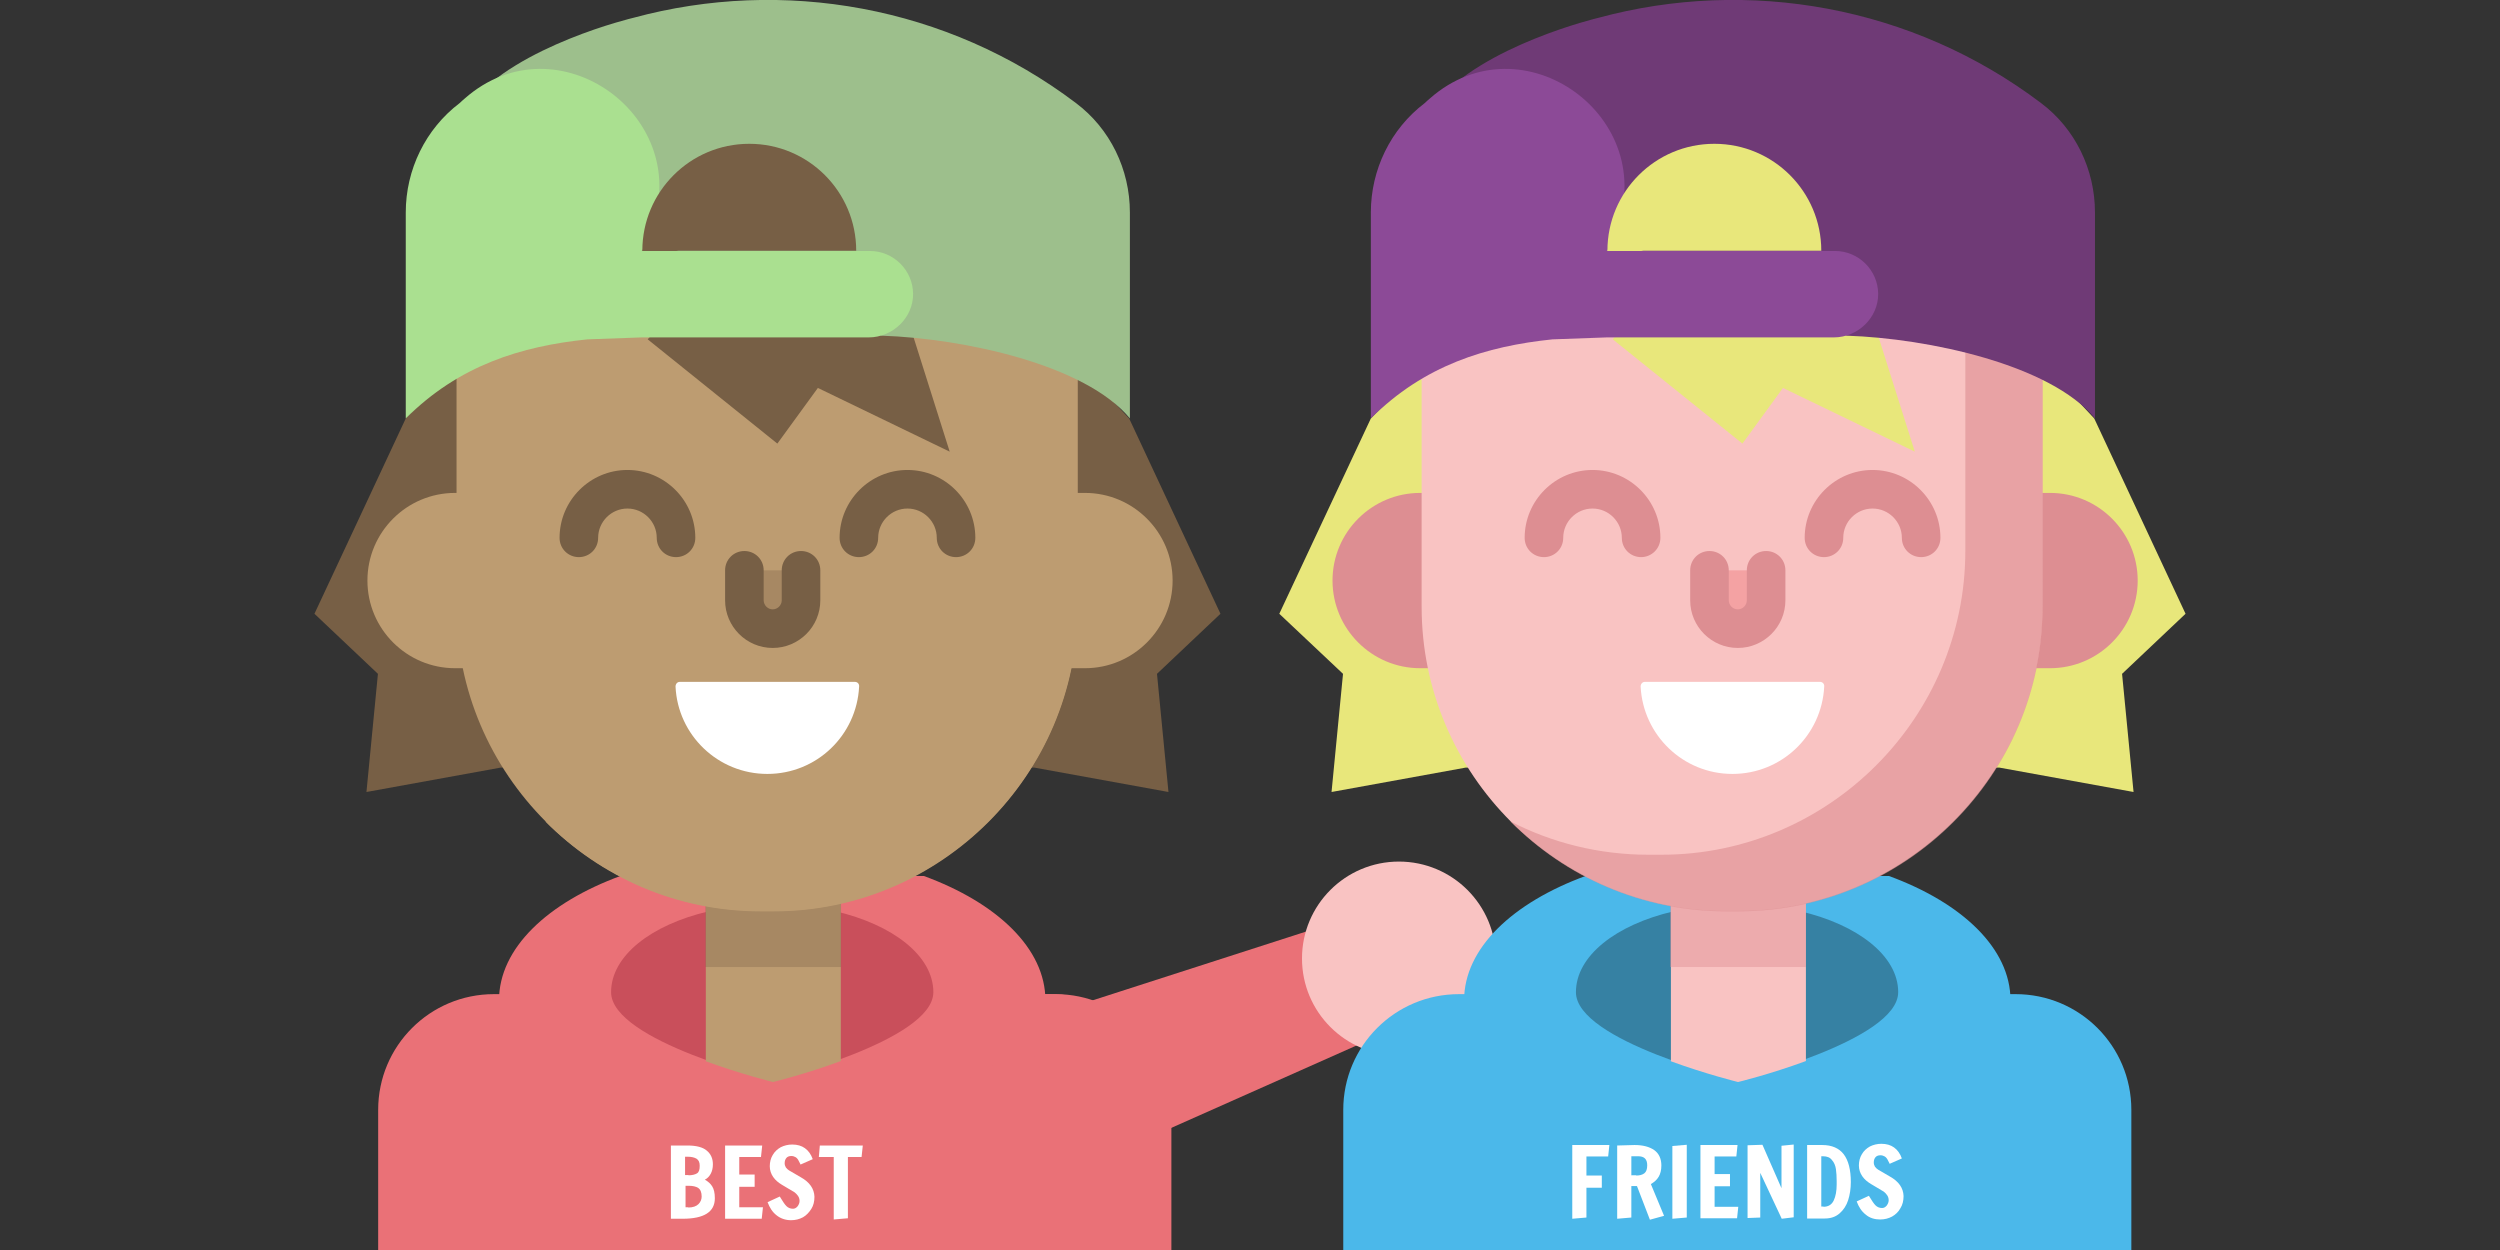 <?xml version="1.0" encoding="utf-8"?>
<!-- Generator: Adobe Illustrator 21.0.0, SVG Export Plug-In . SVG Version: 6.00 Build 0)  -->
<svg version="1.1" id="Layer_1" xmlns="http://www.w3.org/2000/svg" xmlns:xlink="http://www.w3.org/1999/xlink" x="0px" y="0px"
	 viewBox="0 0 1024 512" style="enable-background:new 0 0 1024 512;" xml:space="preserve">
<rect x="0" y="0" width="1024" height="512" fill="#333333" stroke="none"/>
<style type="text/css">
	.st0{fill:#EA7177;}
	.st1{fill:#C94F5B;}
	.st2{fill:#BD9C71;}
	.st3{opacity:0.32;fill:#775F45;enable-background:new    ;}
	.st4{fill:#775F45;}
	.st5{fill:#FFFFFF;}
	.st6{fill:#9DBF8C;}
	.st7{fill:#AAE090;}
	.st8{fill:#F9C3C2;}
	.st9{fill:#4BB8EA;}
	.st10{fill:#3681A3;}
	.st11{opacity:0.44;fill:#DD8E92;enable-background:new    ;}
	.st12{fill:#E8E77B;}
	.st13{fill:#DD8E92;}
	.st14{opacity:0.62;fill:#DD8E92;enable-background:new    ;}
	.st15{fill:#F4A2A3;}
	.st16{fill:#6F3A76;}
	.st17{fill:#8C4A97;}
</style>
<g>
	<path class="st0" d="M430.3,407.2c26.2,0,47.4,21.2,47.4,47.4V512H154.9v-57.4c0-26.2,21.2-47.4,47.4-47.4H430.3z"/>
	<polygon class="st0" points="389,428.6 566.2,371.5 580.9,417 409.8,493.1 	"/>
	<path class="st0" d="M432.4,407.2h-50.6c26.2,0,47.4,21.2,47.4,47.4V512h50.6v-57.4C479.8,428.5,458.5,407.2,432.4,407.2z"/>
	<path class="st0" d="M378.4,358.8c30,11,49.8,29.7,49.8,50.9c0,33.8-111.9,61.2-111.9,61.2s-111.9-27.4-111.9-61.2
		c0-21.3,19.9-40,50-51L378.4,358.8z"/>
	<g>
		<path class="st1" d="M342,373.2c23.7,5.5,40.3,18.3,40.3,33.2c0,19.9-66,36.1-66,36.1s-66-16.1-66-36.1
			c0-14.9,16.4-27.6,39.9-33.1L342,373.2z"/>
	</g>
	<path class="st2" d="M289.1,356.8v77.9c14.5,5.3,27.5,8.5,27.5,8.5s13.2-3.2,27.8-8.6v-77.8L289.1,356.8L289.1,356.8z"/>
	<rect x="288.9" y="346.9" class="st3" width="55.6" height="49.2"/>
	<polygon class="st4" points="462.5,171.4 499.9,251.4 473.9,276 478.6,324.4 423.6,314.4 205.1,314.4 150.1,324.4 154.8,276 
		128.8,251.4 166.2,171.4 314.7,13.2 	"/>
	<path class="st2" d="M186.4,273.7c-19.8,0-35.9-16.1-35.9-35.9s16.1-35.9,35.9-35.9h258c19.8,0,35.9,16.1,35.9,35.9
		s-16.1,35.9-35.9,35.9H186.4z"/>
	<path class="st2" d="M441.3,120.8v127.8c0,68.5-56,124.5-124.5,124.5h-5.3c-68.5,0-124.5-56-124.5-124.5V124L441.3,120.8z"/>
	<path class="st2" d="M409.7,121.4v104.2c0,68.5-56,124.5-124.5,124.5h-5.3c-20.3,0-39.6-4.9-56.6-13.7
		c22.6,22.8,53.8,36.9,88.3,36.9h5.3c68.5,0,124.5-56,124.5-124.5V121L409.7,121.4z"/>
	<path class="st3" d="M326,233.6v12.3c0,6.4-5.2,11.6-11.6,11.6l0,0c-6.4,0-11.6-5.2-11.6-11.6v-12.3H326z"/>
	<polygon class="st4" points="265.3,139 318.4,181.7 335,158.9 389,185 344.7,44.9 	"/>
	<path class="st5" d="M350.2,279.3c1,0,1.8,0.8,1.7,1.9c-1,20-17.4,35.8-37.6,35.8s-36.7-15.9-37.6-35.8c0-1,0.7-1.9,1.7-1.9H350.2z
		"/>
	<path class="st6" d="M361.2,137.5c33.3,1.1,83.4,11.8,101.6,33.9V87c0-17.6-8.1-34.3-22.1-44.8C387.9,2.3,320.6-9.3,259.4,7.3
		c0,0-47.4,11.2-67,35.1S361.2,137.5,361.2,137.5"/>
	<path class="st7" d="M263.1,102.7l3.2-7.7c19.1-46.8-38.1-88.1-76-54.6c-0.7,0.6-1.4,1.2-2,1.8c-14,10.6-22.1,27.3-22.1,44.8v84.4
		c21.8-21.8,47.3-29.6,74.4-32.4l22.2-0.8h93c9.9,0,18.3-8.1,18.2-17.9c-0.1-9.6-8-17.5-17.7-17.5h-93.5"/>
	<path class="st4" d="M263.1,102.7c0-24.2,19.6-43.8,43.8-43.8s43.8,19.6,43.8,43.8H263.1z"/>
	<g>
		<path class="st4" d="M316.5,265.4c-10.8,0-19.5-8.8-19.5-19.5v-12.3c0-4.4,3.5-7.9,7.9-7.9s7.9,3.5,7.9,7.9v12.3
			c0,2,1.7,3.7,3.7,3.7c2,0,3.7-1.7,3.7-3.7v-12.3c0-4.4,3.5-7.9,7.9-7.9s7.9,3.5,7.9,7.9v12.3C336,256.7,327.2,265.4,316.5,265.4z"
			/>
		<path class="st4" d="M276.9,228.2c-4.4,0-7.9-3.5-7.9-7.9c0-6.6-5.4-12-12-12c-6.6,0-12,5.4-12,12c0,4.4-3.5,7.9-7.9,7.9
			s-7.9-3.5-7.9-7.9c0-15.3,12.5-27.8,27.8-27.8s27.8,12.5,27.8,27.8C284.8,224.7,281.3,228.2,276.9,228.2z"/>
		<path class="st4" d="M391.6,228.2c-4.4,0-7.9-3.5-7.9-7.9c0-6.6-5.4-12-12-12s-12,5.4-12,12c0,4.4-3.5,7.9-7.9,7.9
			s-7.9-3.5-7.9-7.9c0-15.3,12.5-27.8,27.8-27.8s27.8,12.5,27.8,27.8C399.5,224.7,396,228.2,391.6,228.2z"/>
	</g>
</g>
<circle class="st8" cx="573" cy="392.6" r="39.7"/>
<path class="st9" d="M825.6,407.2c26.2,0,47.4,21.2,47.4,47.4V512H550.2v-57.4c0-26.2,21.2-47.4,47.4-47.4H825.6z"/>
<path class="st9" d="M773.7,358.8c30,11,49.8,29.7,49.8,50.9c0,33.8-111.9,61.2-111.9,61.2s-111.9-27.4-111.9-61.2
	c0-21.3,19.9-40,50-51L773.7,358.8z"/>
<g>
	<path class="st10" d="M737.2,373.2c23.7,5.5,40.3,18.3,40.3,33.2c0,19.9-66,36.1-66,36.1s-66-16.1-66-36.1
		c0-14.9,16.4-27.6,39.9-33.1L737.2,373.2z"/>
</g>
<path class="st8" d="M684.4,356.8v77.9c14.5,5.3,27.5,8.5,27.5,8.5s13.2-3.2,27.8-8.6v-77.8L684.4,356.8L684.4,356.8z"/>
<rect x="684.1" y="346.9" class="st11" width="55.6" height="49.2"/>
<polygon class="st12" points="857.8,171.4 895.2,251.4 869.2,276 873.9,324.4 818.9,314.4 600.4,314.4 545.4,324.4 550.1,276 
	524,251.4 561.5,171.4 710,13.2 "/>
<path class="st13" d="M581.7,273.7c-19.8,0-35.9-16.1-35.9-35.9s16.1-35.9,35.9-35.9h258c19.8,0,35.9,16.1,35.9,35.9
	s-16.1,35.9-35.9,35.9H581.7z"/>
<path class="st8" d="M836.6,120.8v127.8c0,68.5-56,124.5-124.5,124.5h-5.3c-68.5,0-124.5-56-124.5-124.5V124L836.6,120.8z"/>
<path class="st14" d="M805,121.4v104.2c0,68.5-56,124.5-124.5,124.5h-5.3c-20.3,0-39.6-4.9-56.6-13.7c22.6,22.8,53.8,36.9,88.3,36.9
	h5.3c68.5,0,124.5-56,124.5-124.5V121L805,121.4z"/>
<path class="st15" d="M721.2,233.6v12.3c0,6.4-5.2,11.6-11.6,11.6l0,0c-6.4,0-11.6-5.2-11.6-11.6v-12.3H721.2z"/>
<polygon class="st12" points="660.6,139 713.7,181.7 730.3,158.9 784.3,185 740,44.9 "/>
<path class="st5" d="M745.5,279.3c1,0,1.8,0.8,1.7,1.9c-1,20-17.4,35.8-37.6,35.8S673,301.1,672,281.2c0-1,0.7-1.9,1.7-1.9H745.5z"
	/>
<path class="st16" d="M756.5,137.5c33.3,1.1,83.4,11.8,101.6,33.9V87c0-17.6-8.1-34.3-22.1-44.8C783.2,2.3,715.9-9.3,654.7,7.3
	c0,0-47.4,11.2-67,35.1C568.1,66.4,756.5,137.5,756.5,137.5"/>
<path class="st17" d="M658.4,102.7l3.2-7.7c19.1-46.8-38.1-88.1-76-54.6c-0.7,0.6-1.4,1.2-2,1.8c-14,10.6-22.1,27.3-22.1,44.8v84.4
	c21.8-21.8,47.3-29.6,74.4-32.4l22.2-0.8h93c9.9,0,18.3-8.1,18.2-17.9c-0.1-9.6-8-17.5-17.7-17.5h-93.5"/>
<path class="st12" d="M658.4,102.7c0-24.2,19.6-43.8,43.8-43.8c24.2,0,43.8,19.6,43.8,43.8H658.4z"/>
<g>
	<path class="st13" d="M711.8,265.4c-10.8,0-19.5-8.8-19.5-19.5v-12.3c0-4.4,3.5-7.9,7.9-7.9s7.9,3.5,7.9,7.9v12.3
		c0,2,1.7,3.7,3.7,3.7c2,0,3.7-1.7,3.7-3.7v-12.3c0-4.4,3.5-7.9,7.9-7.9s7.9,3.5,7.9,7.9v12.3C731.3,256.7,722.5,265.4,711.8,265.4z
		"/>
	<path class="st13" d="M672.2,228.2c-4.4,0-7.9-3.5-7.9-7.9c0-6.6-5.4-12-12-12c-6.6,0-12,5.4-12,12c0,4.4-3.5,7.9-7.9,7.9
		s-7.9-3.5-7.9-7.9c0-15.3,12.5-27.8,27.8-27.8s27.8,12.5,27.8,27.8C680.1,224.7,676.5,228.2,672.2,228.2z"/>
	<path class="st13" d="M786.9,228.2c-4.4,0-7.9-3.5-7.9-7.9c0-6.6-5.4-12-12-12c-6.6,0-12,5.4-12,12c0,4.4-3.5,7.9-7.9,7.9
		s-7.9-3.5-7.9-7.9c0-15.3,12.5-27.8,27.8-27.8s27.8,12.5,27.8,27.8C794.8,224.7,791.3,228.2,786.9,228.2z"/>
</g>
<g>
	<path class="st5" d="M274.9,469.2h6.7c3.6,0,6.3,0.7,7.9,2.1c1.7,1.4,2.5,3.3,2.5,5.6c0,1.5-0.3,2.8-0.9,3.9
		c-0.6,1.1-1.4,1.9-2.4,2.4c1.3,0.7,2.3,1.6,3,2.7c0.7,1.1,1.1,2.7,1.1,4.9c0,5.6-4.4,8.4-13.2,8.4h-4.8V469.2z M282,481.4
		c1.5,0,2.7-0.3,3.5-0.8c0.8-0.5,1.1-1.5,1.1-3.1c0-1.4-0.4-2.3-1.3-2.9c-0.9-0.5-2-0.8-3.5-0.8h-1.2v7.5H282z M281.9,494.6
		c1.9,0,3.3-0.5,4.2-1.4c0.9-0.9,1.3-2,1.3-3.1c0-1.7-0.5-2.9-1.4-3.5c-0.9-0.6-2.2-0.9-3.9-0.9h-1.3v8.8H281.9z"/>
	<path class="st5" d="M297,499.2v-30h15.2l-0.5,4.7h-8.9v7.2h6.3l0,5h-6.3v8.4h9.7l-0.5,4.7H297z"/>
	<path class="st5" d="M318.1,497.8c-1.7-1.3-2.9-3.2-3.7-5.4l5-2.3l0.5,0.8c0.8,1.3,1.5,2.4,2.2,3.1c0.7,0.7,1.6,1.1,2.7,1.1
		c0.7,0,1.3-0.3,1.9-1c0.5-0.7,0.8-1.4,0.8-2.2c0-0.7-0.2-1.4-0.6-2c-0.4-0.6-0.9-1.1-1.4-1.5l-5.2-3.1c-1.5-0.9-2.7-1.9-3.6-3.2
		c-0.9-1.3-1.4-2.8-1.4-4.4c0-1.7,0.4-3.3,1.2-4.6c0.8-1.4,1.9-2.4,3.3-3.2c1.4-0.7,3-1.1,4.7-1.1c2.1,0,3.8,0.5,5.2,1.5
		c1.4,1,2.5,2.5,3.2,4.5l-5,2.2c-0.1-0.2-0.3-0.7-0.7-1.4c-0.3-0.7-0.8-1.3-1.3-1.6c-0.5-0.3-1.1-0.5-1.8-0.5c-0.9,0-1.6,0.3-2,0.8
		c-0.5,0.6-0.7,1.3-0.7,2.2c0,0.6,0.2,1.2,0.5,1.7c0.4,0.5,0.8,0.9,1.3,1.2l4.8,2.8c3.6,2,5.5,4.7,5.6,8c0,1.9-0.4,3.6-1.3,5
		s-2,2.6-3.4,3.4c-1.5,0.8-3.1,1.2-4.9,1.2C321.8,499.8,319.7,499.1,318.1,497.8z"/>
	<path class="st5" d="M341.5,499.5v-25.6h-6.1l0.4-4.7h17.6l-0.5,4.7h-5.6V499L341.5,499.5z"/>
</g>
<g>
	<path class="st5" d="M644,499.2V469h15.2l-0.5,4.7h-8.9v7.8h6.3v5h-6.3v12.2L644,499.2z"/>
	<path class="st5" d="M670.5,485.8h-2.3v12.9l-5.8,0.5v-30l7.1-0.2c3.4,0,6.1,0.7,8.1,2.1c1.9,1.4,2.9,3.5,2.9,6.3
		c0,1.9-0.4,3.4-1.1,4.6s-1.8,2.2-3.2,3l2.7,6.5l2.7,6.5l-5.8,1.6L670.5,485.8z M670.2,481.5c1.4,0,2.5-0.3,3.3-0.9
		c0.8-0.6,1.2-1.7,1.2-3.3c0-2.5-1.2-3.7-3.7-3.7h-2.8v7.8H670.2z"/>
	<path class="st5" d="M685,499.2v-29.8l5.9-0.5v29.8L685,499.2z"/>
	<path class="st5" d="M696.5,499v-30h15.2l-0.5,4.7h-8.9v7.2h6.3l0,5h-6.3v8.4h9.7l-0.5,4.7H696.5z"/>
	<path class="st5" d="M729.8,499.2l-8.8-18.8v18.3l-5.2,0.2v-29.8l6.1-0.2l7.8,17.8v-17.4l5-0.5v29.8L729.8,499.2z"/>
	<path class="st5" d="M740.2,469h6.2c3.9,0,6.9,1.3,8.8,3.8c1.9,2.5,2.9,6.3,2.9,11.4c0,2.7-0.4,5.2-1.1,7.4c-0.7,2.2-1.9,4-3.5,5.4
		c-1.6,1.4-3.6,2.1-6.1,2.1h-7.2V469z M746.9,494.3c2,0,3.4-0.9,4.2-2.6c0.8-1.7,1.2-3.9,1.2-6.5v-1.4c0-1.8-0.1-3.5-0.3-4.9
		s-0.7-2.7-1.6-3.7c-0.8-1.1-2-1.6-3.7-1.6h-0.7v20.6H746.9z"/>
	<path class="st5" d="M764.2,497.5c-1.7-1.3-2.9-3.2-3.7-5.4l5-2.3l0.5,0.8c0.8,1.3,1.5,2.4,2.2,3.1c0.7,0.7,1.6,1.1,2.7,1.1
		c0.7,0,1.3-0.3,1.9-1c0.5-0.7,0.8-1.4,0.8-2.2c0-0.7-0.2-1.4-0.6-2c-0.4-0.6-0.9-1.1-1.4-1.5l-5.2-3.1c-1.5-0.9-2.7-1.9-3.6-3.2
		c-0.9-1.3-1.4-2.8-1.4-4.4c0-1.7,0.4-3.3,1.2-4.6c0.8-1.4,1.9-2.4,3.3-3.2c1.4-0.7,3-1.1,4.7-1.1c2.1,0,3.8,0.5,5.2,1.5
		c1.4,1,2.5,2.5,3.2,4.5l-5,2.2c-0.1-0.2-0.3-0.7-0.7-1.4c-0.3-0.7-0.8-1.3-1.3-1.6c-0.5-0.3-1.1-0.5-1.8-0.5c-0.9,0-1.6,0.3-2,0.8
		c-0.5,0.6-0.7,1.3-0.7,2.2c0,0.6,0.2,1.2,0.5,1.7c0.4,0.5,0.8,0.9,1.3,1.2l4.8,2.8c3.6,2,5.5,4.7,5.6,8c0,1.9-0.4,3.6-1.3,5
		c-0.8,1.5-2,2.6-3.4,3.4c-1.5,0.8-3.1,1.2-4.9,1.2C767.9,499.5,765.8,498.9,764.2,497.5z"/>
</g>
</svg>
